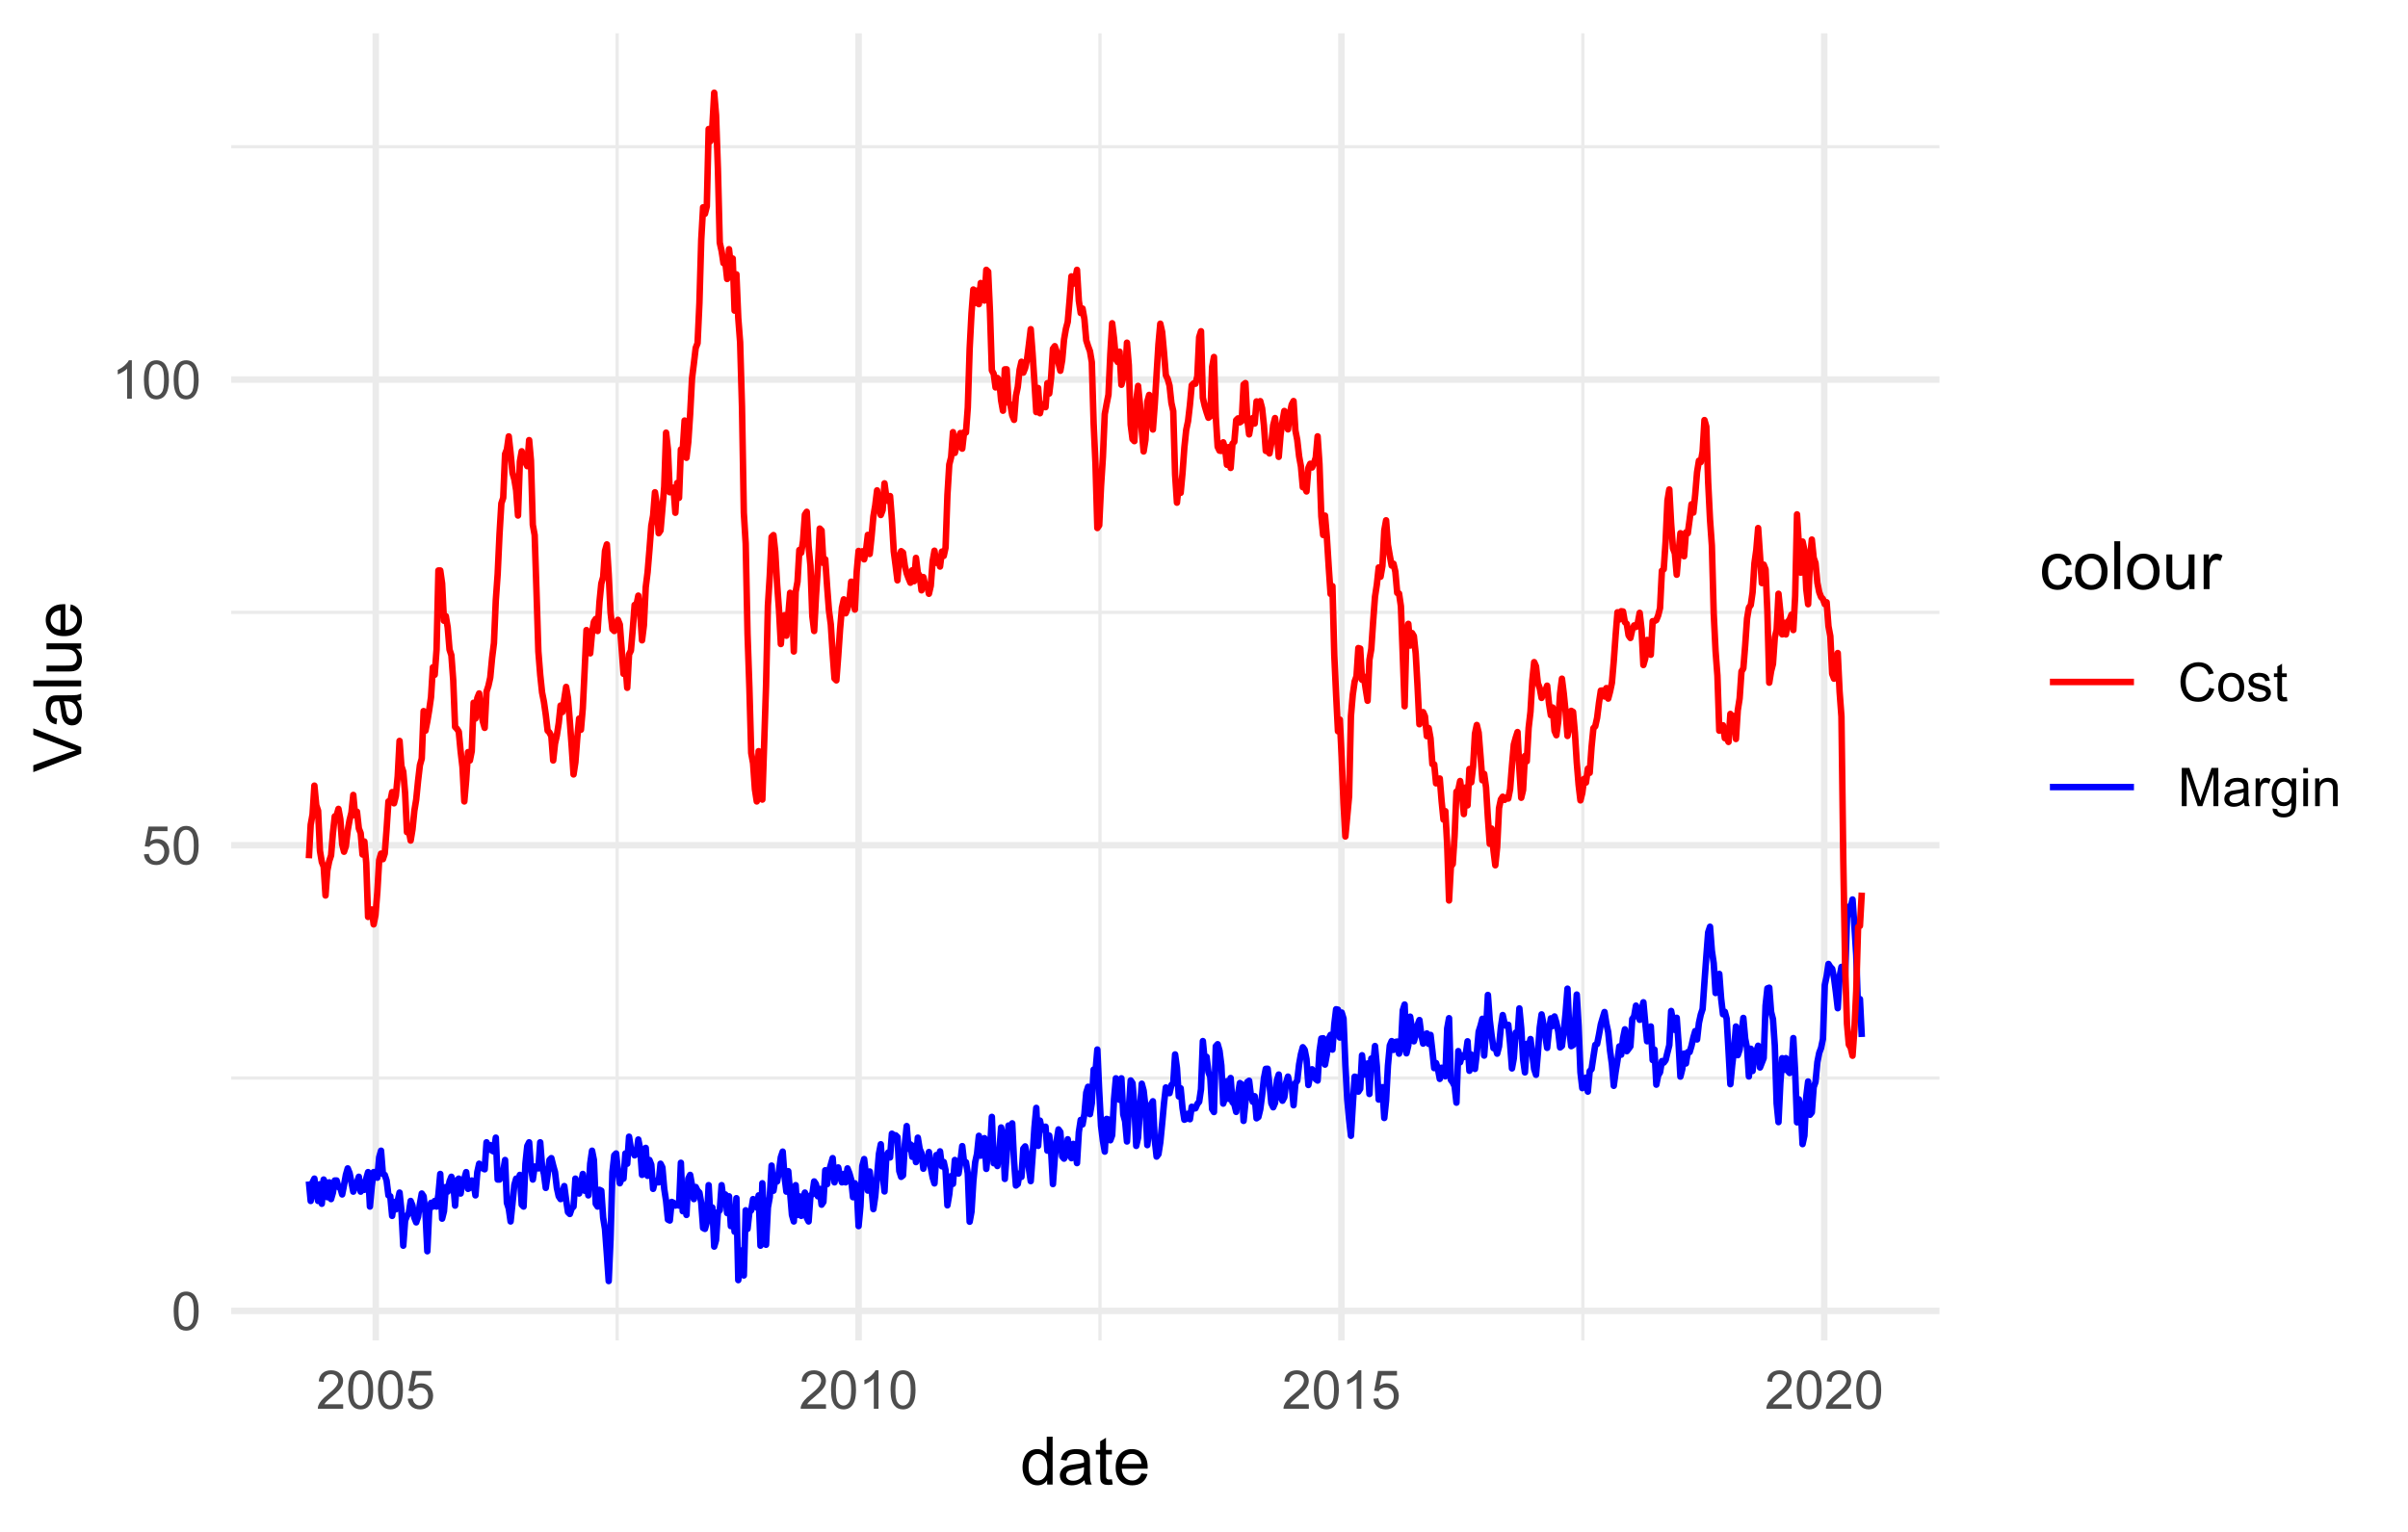 <?xml version="1.0" encoding="UTF-8"?>
<svg xmlns="http://www.w3.org/2000/svg" xmlns:xlink="http://www.w3.org/1999/xlink" width="396pt" height="252pt" viewBox="0 0 396 252" version="1.1">
<defs>
<g>
<symbol overflow="visible" id="glyph0-0">
<path style="stroke:none;" d="M 1.102 0 L 1.102 -5.5 L 5.5 -5.5 L 5.5 0 Z M 1.238 -0.137 L 5.363 -0.137 L 5.363 -5.363 L 1.238 -5.363 Z M 1.238 -0.137 "/>
</symbol>
<symbol overflow="visible" id="glyph0-1">
<path style="stroke:none;" d="M 0.367 -3.105 C 0.363 -3.848 0.438 -4.445 0.594 -4.902 C 0.742 -5.355 0.973 -5.707 1.277 -5.953 C 1.578 -6.199 1.957 -6.32 2.418 -6.324 C 2.754 -6.32 3.051 -6.254 3.309 -6.121 C 3.562 -5.984 3.773 -5.789 3.938 -5.531 C 4.102 -5.273 4.23 -4.961 4.328 -4.594 C 4.422 -4.227 4.469 -3.73 4.473 -3.105 C 4.469 -2.367 4.395 -1.77 4.242 -1.316 C 4.09 -0.859 3.863 -0.508 3.562 -0.262 C 3.258 -0.016 2.875 0.105 2.418 0.109 C 1.809 0.105 1.332 -0.109 0.988 -0.547 C 0.57 -1.066 0.363 -1.922 0.367 -3.105 Z M 1.16 -3.105 C 1.16 -2.07 1.281 -1.379 1.523 -1.039 C 1.766 -0.695 2.062 -0.527 2.418 -0.527 C 2.773 -0.527 3.074 -0.699 3.316 -1.043 C 3.559 -1.387 3.68 -2.074 3.68 -3.105 C 3.68 -4.145 3.559 -4.832 3.316 -5.172 C 3.074 -5.512 2.77 -5.684 2.41 -5.684 C 2.051 -5.684 1.77 -5.531 1.559 -5.234 C 1.293 -4.844 1.16 -4.137 1.16 -3.105 Z M 1.16 -3.105 "/>
</symbol>
<symbol overflow="visible" id="glyph0-2">
<path style="stroke:none;" d="M 0.367 -1.648 L 1.176 -1.719 C 1.234 -1.32 1.375 -1.023 1.594 -0.824 C 1.812 -0.625 2.078 -0.527 2.391 -0.527 C 2.762 -0.527 3.074 -0.668 3.336 -0.949 C 3.59 -1.23 3.719 -1.602 3.723 -2.066 C 3.719 -2.504 3.594 -2.852 3.348 -3.109 C 3.098 -3.363 2.773 -3.492 2.375 -3.492 C 2.125 -3.492 1.902 -3.434 1.703 -3.32 C 1.5 -3.207 1.344 -3.062 1.23 -2.883 L 0.504 -2.977 L 1.113 -6.215 L 4.246 -6.215 L 4.246 -5.473 L 1.73 -5.473 L 1.391 -3.781 C 1.766 -4.039 2.164 -4.172 2.582 -4.176 C 3.129 -4.172 3.594 -3.98 3.973 -3.605 C 4.352 -3.223 4.539 -2.734 4.543 -2.137 C 4.539 -1.562 4.375 -1.07 4.043 -0.656 C 3.637 -0.148 3.086 0.105 2.391 0.109 C 1.816 0.105 1.348 -0.051 0.984 -0.371 C 0.621 -0.691 0.414 -1.117 0.367 -1.648 Z M 0.367 -1.648 "/>
</symbol>
<symbol overflow="visible" id="glyph0-3">
<path style="stroke:none;" d="M 3.277 0 L 2.504 0 L 2.504 -4.93 C 2.316 -4.75 2.074 -4.574 1.773 -4.395 C 1.469 -4.215 1.195 -4.082 0.957 -3.996 L 0.957 -4.742 C 1.387 -4.941 1.766 -5.188 2.09 -5.48 C 2.414 -5.77 2.645 -6.051 2.781 -6.324 L 3.277 -6.324 Z M 3.277 0 "/>
</symbol>
<symbol overflow="visible" id="glyph0-4">
<path style="stroke:none;" d="M 4.43 -0.742 L 4.43 0 L 0.266 0 C 0.258 -0.188 0.289 -0.367 0.355 -0.539 C 0.461 -0.82 0.629 -1.098 0.863 -1.375 C 1.094 -1.648 1.434 -1.965 1.879 -2.328 C 2.562 -2.887 3.023 -3.332 3.266 -3.664 C 3.5 -3.988 3.621 -4.301 3.625 -4.594 C 3.621 -4.898 3.512 -5.156 3.297 -5.367 C 3.074 -5.578 2.789 -5.684 2.441 -5.684 C 2.066 -5.684 1.77 -5.57 1.547 -5.348 C 1.32 -5.125 1.207 -4.816 1.207 -4.422 L 0.414 -4.504 C 0.465 -5.094 0.668 -5.543 1.027 -5.855 C 1.379 -6.164 1.855 -6.32 2.457 -6.324 C 3.059 -6.32 3.539 -6.152 3.891 -5.82 C 4.242 -5.484 4.418 -5.07 4.422 -4.578 C 4.418 -4.32 4.367 -4.074 4.266 -3.832 C 4.164 -3.59 3.992 -3.332 3.754 -3.062 C 3.512 -2.793 3.113 -2.426 2.562 -1.957 C 2.094 -1.566 1.797 -1.301 1.664 -1.16 C 1.531 -1.02 1.422 -0.879 1.34 -0.742 Z M 4.43 -0.742 "/>
</symbol>
<symbol overflow="visible" id="glyph0-5">
<path style="stroke:none;" d="M 5.172 -2.207 L 6.008 -2 C 5.828 -1.312 5.516 -0.789 5.062 -0.43 C 4.609 -0.07 4.055 0.105 3.398 0.109 C 2.719 0.105 2.164 -0.031 1.742 -0.305 C 1.312 -0.582 0.988 -0.98 0.77 -1.508 C 0.543 -2.027 0.434 -2.59 0.438 -3.195 C 0.434 -3.848 0.559 -4.422 0.812 -4.91 C 1.062 -5.398 1.418 -5.77 1.883 -6.023 C 2.344 -6.277 2.855 -6.402 3.41 -6.406 C 4.039 -6.402 4.566 -6.242 5 -5.926 C 5.426 -5.602 5.727 -5.152 5.898 -4.57 L 5.078 -4.379 C 4.93 -4.832 4.719 -5.168 4.441 -5.379 C 4.164 -5.59 3.812 -5.695 3.395 -5.695 C 2.906 -5.695 2.504 -5.578 2.18 -5.344 C 1.852 -5.109 1.621 -4.797 1.492 -4.41 C 1.359 -4.016 1.293 -3.613 1.297 -3.203 C 1.293 -2.664 1.371 -2.195 1.531 -1.797 C 1.684 -1.395 1.926 -1.098 2.258 -0.902 C 2.586 -0.703 2.945 -0.602 3.332 -0.605 C 3.797 -0.602 4.191 -0.738 4.516 -1.008 C 4.836 -1.277 5.055 -1.676 5.172 -2.207 Z M 5.172 -2.207 "/>
</symbol>
<symbol overflow="visible" id="glyph0-6">
<path style="stroke:none;" d="M 0.293 -2.281 C 0.293 -3.125 0.527 -3.754 0.996 -4.16 C 1.387 -4.496 1.863 -4.664 2.434 -4.668 C 3.059 -4.664 3.57 -4.457 3.969 -4.051 C 4.363 -3.637 4.562 -3.07 4.566 -2.348 C 4.562 -1.758 4.477 -1.297 4.301 -0.961 C 4.125 -0.625 3.867 -0.363 3.535 -0.176 C 3.195 0.008 2.828 0.098 2.434 0.102 C 1.789 0.098 1.273 -0.102 0.883 -0.512 C 0.488 -0.918 0.293 -1.508 0.293 -2.281 Z M 1.086 -2.281 C 1.082 -1.695 1.211 -1.258 1.469 -0.969 C 1.723 -0.672 2.043 -0.527 2.434 -0.531 C 2.812 -0.527 3.133 -0.672 3.391 -0.969 C 3.645 -1.258 3.773 -1.707 3.773 -2.309 C 3.773 -2.871 3.645 -3.297 3.387 -3.59 C 3.129 -3.879 2.809 -4.023 2.434 -4.027 C 2.043 -4.023 1.723 -3.879 1.469 -3.594 C 1.211 -3.301 1.082 -2.863 1.086 -2.281 Z M 1.086 -2.281 "/>
</symbol>
<symbol overflow="visible" id="glyph0-7">
<path style="stroke:none;" d="M 0.27 -1.363 L 1.035 -1.484 C 1.078 -1.172 1.199 -0.938 1.395 -0.777 C 1.59 -0.609 1.863 -0.527 2.219 -0.531 C 2.57 -0.527 2.832 -0.602 3.008 -0.75 C 3.176 -0.895 3.262 -1.062 3.266 -1.258 C 3.262 -1.43 3.188 -1.566 3.039 -1.672 C 2.93 -1.734 2.664 -1.824 2.246 -1.934 C 1.676 -2.074 1.285 -2.195 1.066 -2.305 C 0.848 -2.406 0.68 -2.551 0.566 -2.738 C 0.453 -2.918 0.398 -3.125 0.398 -3.352 C 0.398 -3.555 0.445 -3.742 0.539 -3.914 C 0.633 -4.086 0.758 -4.23 0.918 -4.348 C 1.039 -4.434 1.203 -4.508 1.41 -4.574 C 1.617 -4.633 1.84 -4.664 2.078 -4.668 C 2.434 -4.664 2.75 -4.613 3.023 -4.512 C 3.293 -4.406 3.492 -4.266 3.621 -4.09 C 3.75 -3.914 3.84 -3.68 3.891 -3.387 L 3.133 -3.281 C 3.098 -3.516 2.996 -3.699 2.832 -3.832 C 2.664 -3.965 2.434 -4.031 2.137 -4.031 C 1.777 -4.031 1.523 -3.973 1.375 -3.855 C 1.223 -3.738 1.148 -3.598 1.148 -3.441 C 1.148 -3.34 1.18 -3.25 1.242 -3.172 C 1.305 -3.086 1.402 -3.02 1.539 -2.965 C 1.613 -2.934 1.84 -2.867 2.223 -2.766 C 2.766 -2.617 3.148 -2.496 3.367 -2.406 C 3.582 -2.312 3.75 -2.176 3.875 -2 C 3.996 -1.82 4.059 -1.602 4.062 -1.34 C 4.059 -1.078 3.984 -0.836 3.836 -0.609 C 3.684 -0.383 3.465 -0.207 3.184 -0.082 C 2.895 0.039 2.574 0.098 2.223 0.102 C 1.625 0.098 1.172 -0.02 0.863 -0.266 C 0.551 -0.508 0.355 -0.875 0.27 -1.363 Z M 0.27 -1.363 "/>
</symbol>
<symbol overflow="visible" id="glyph0-8">
<path style="stroke:none;" d="M 2.27 -0.691 L 2.379 -0.008 C 2.16 0.039 1.965 0.059 1.797 0.059 C 1.512 0.059 1.293 0.016 1.141 -0.074 C 0.984 -0.16 0.875 -0.277 0.816 -0.422 C 0.75 -0.566 0.719 -0.871 0.723 -1.336 L 0.723 -3.961 L 0.156 -3.961 L 0.156 -4.562 L 0.723 -4.562 L 0.723 -5.695 L 1.492 -6.156 L 1.492 -4.562 L 2.27 -4.562 L 2.27 -3.961 L 1.492 -3.961 L 1.492 -1.293 C 1.488 -1.07 1.5 -0.93 1.531 -0.867 C 1.555 -0.805 1.602 -0.754 1.664 -0.715 C 1.727 -0.676 1.812 -0.656 1.93 -0.66 C 2.012 -0.656 2.125 -0.668 2.27 -0.691 Z M 2.27 -0.691 "/>
</symbol>
<symbol overflow="visible" id="glyph0-9">
<path style="stroke:none;" d="M 0.652 0 L 0.652 -6.301 L 1.906 -6.301 L 3.398 -1.84 C 3.535 -1.422 3.633 -1.109 3.699 -0.906 C 3.77 -1.133 3.883 -1.469 4.035 -1.918 L 5.543 -6.301 L 6.664 -6.301 L 6.664 0 L 5.859 0 L 5.859 -5.273 L 4.031 0 L 3.277 0 L 1.457 -5.363 L 1.457 0 Z M 0.652 0 "/>
</symbol>
<symbol overflow="visible" id="glyph0-10">
<path style="stroke:none;" d="M 3.559 -0.562 C 3.27 -0.32 2.996 -0.148 2.73 -0.047 C 2.465 0.051 2.18 0.098 1.879 0.102 C 1.375 0.098 0.988 -0.02 0.719 -0.266 C 0.449 -0.508 0.316 -0.82 0.316 -1.203 C 0.316 -1.422 0.367 -1.629 0.469 -1.816 C 0.57 -2 0.703 -2.148 0.871 -2.262 C 1.031 -2.371 1.215 -2.453 1.426 -2.516 C 1.574 -2.551 1.805 -2.59 2.113 -2.629 C 2.734 -2.703 3.195 -2.793 3.492 -2.895 C 3.492 -3 3.492 -3.066 3.496 -3.098 C 3.492 -3.41 3.418 -3.633 3.277 -3.766 C 3.074 -3.938 2.781 -4.023 2.398 -4.027 C 2.031 -4.023 1.762 -3.961 1.59 -3.836 C 1.414 -3.707 1.289 -3.48 1.207 -3.16 L 0.453 -3.262 C 0.516 -3.582 0.629 -3.844 0.789 -4.043 C 0.945 -4.242 1.172 -4.395 1.473 -4.504 C 1.77 -4.609 2.117 -4.664 2.508 -4.668 C 2.898 -4.664 3.215 -4.617 3.457 -4.527 C 3.699 -4.434 3.879 -4.32 3.996 -4.184 C 4.109 -4.043 4.188 -3.867 4.238 -3.656 C 4.258 -3.523 4.27 -3.285 4.273 -2.945 L 4.273 -1.914 C 4.27 -1.191 4.289 -0.734 4.324 -0.547 C 4.355 -0.352 4.418 -0.172 4.52 0 L 3.711 0 C 3.629 -0.16 3.578 -0.348 3.559 -0.562 Z M 3.492 -2.289 C 3.211 -2.172 2.789 -2.074 2.23 -2 C 1.91 -1.949 1.684 -1.898 1.555 -1.844 C 1.422 -1.785 1.32 -1.699 1.25 -1.59 C 1.176 -1.477 1.141 -1.355 1.145 -1.227 C 1.141 -1.016 1.219 -0.844 1.379 -0.707 C 1.531 -0.57 1.762 -0.504 2.062 -0.504 C 2.359 -0.504 2.621 -0.566 2.855 -0.699 C 3.086 -0.824 3.258 -1.004 3.367 -1.234 C 3.449 -1.406 3.492 -1.664 3.492 -2.008 Z M 3.492 -2.289 "/>
</symbol>
<symbol overflow="visible" id="glyph0-11">
<path style="stroke:none;" d="M 0.57 0 L 0.57 -4.562 L 1.266 -4.562 L 1.266 -3.871 C 1.445 -4.191 1.609 -4.406 1.758 -4.512 C 1.906 -4.613 2.07 -4.664 2.258 -4.668 C 2.516 -4.664 2.781 -4.582 3.051 -4.418 L 2.785 -3.699 C 2.59 -3.809 2.402 -3.867 2.219 -3.867 C 2.047 -3.867 1.895 -3.816 1.762 -3.715 C 1.625 -3.613 1.527 -3.473 1.473 -3.293 C 1.383 -3.016 1.34 -2.715 1.344 -2.391 L 1.344 0 Z M 0.57 0 "/>
</symbol>
<symbol overflow="visible" id="glyph0-12">
<path style="stroke:none;" d="M 0.438 0.379 L 1.191 0.488 C 1.219 0.719 1.309 0.891 1.453 0.996 C 1.645 1.137 1.906 1.207 2.238 1.211 C 2.598 1.207 2.871 1.137 3.066 0.996 C 3.258 0.852 3.391 0.648 3.465 0.395 C 3.5 0.234 3.52 -0.094 3.52 -0.598 C 3.18 -0.199 2.758 0 2.258 0 C 1.625 0 1.141 -0.227 0.801 -0.68 C 0.453 -1.133 0.281 -1.676 0.285 -2.309 C 0.281 -2.742 0.359 -3.141 0.52 -3.512 C 0.676 -3.879 0.906 -4.164 1.207 -4.367 C 1.504 -4.562 1.855 -4.664 2.262 -4.668 C 2.797 -4.664 3.238 -4.445 3.594 -4.012 L 3.594 -4.562 L 4.305 -4.562 L 4.305 -0.617 C 4.301 0.094 4.227 0.594 4.086 0.891 C 3.938 1.188 3.711 1.422 3.398 1.594 C 3.086 1.766 2.699 1.852 2.242 1.852 C 1.695 1.852 1.254 1.727 0.922 1.484 C 0.586 1.234 0.426 0.867 0.438 0.379 Z M 1.078 -2.363 C 1.078 -1.762 1.195 -1.324 1.434 -1.051 C 1.672 -0.773 1.969 -0.637 2.328 -0.641 C 2.68 -0.637 2.98 -0.773 3.223 -1.051 C 3.461 -1.32 3.578 -1.75 3.582 -2.336 C 3.578 -2.895 3.457 -3.316 3.211 -3.602 C 2.961 -3.883 2.66 -4.023 2.316 -4.027 C 1.969 -4.023 1.676 -3.883 1.438 -3.605 C 1.195 -3.324 1.078 -2.91 1.078 -2.363 Z M 1.078 -2.363 "/>
</symbol>
<symbol overflow="visible" id="glyph0-13">
<path style="stroke:none;" d="M 0.586 -5.41 L 0.586 -6.301 L 1.359 -6.301 L 1.359 -5.41 Z M 0.586 0 L 0.586 -4.562 L 1.359 -4.562 L 1.359 0 Z M 0.586 0 "/>
</symbol>
<symbol overflow="visible" id="glyph0-14">
<path style="stroke:none;" d="M 0.578 0 L 0.578 -4.562 L 1.277 -4.562 L 1.277 -3.914 C 1.609 -4.414 2.09 -4.664 2.727 -4.668 C 3 -4.664 3.254 -4.613 3.484 -4.52 C 3.715 -4.418 3.887 -4.289 4.004 -4.129 C 4.113 -3.969 4.195 -3.777 4.246 -3.559 C 4.273 -3.41 4.289 -3.16 4.289 -2.805 L 4.289 0 L 3.516 0 L 3.516 -2.777 C 3.516 -3.09 3.484 -3.324 3.426 -3.484 C 3.363 -3.637 3.258 -3.762 3.105 -3.855 C 2.949 -3.949 2.77 -3.996 2.566 -3.996 C 2.234 -3.996 1.949 -3.891 1.711 -3.68 C 1.469 -3.469 1.348 -3.07 1.352 -2.492 L 1.352 0 Z M 0.578 0 "/>
</symbol>
<symbol overflow="visible" id="glyph1-0">
<path style="stroke:none;" d="M 1.375 0 L 1.375 -6.875 L 6.875 -6.875 L 6.875 0 Z M 1.547 -0.172 L 6.703 -0.172 L 6.703 -6.703 L 1.547 -6.703 Z M 1.547 -0.172 "/>
</symbol>
<symbol overflow="visible" id="glyph1-1">
<path style="stroke:none;" d="M 4.426 0 L 4.426 -0.719 C 4.059 -0.152 3.527 0.129 2.832 0.129 C 2.371 0.129 1.953 0.004 1.574 -0.246 C 1.191 -0.496 0.895 -0.844 0.688 -1.297 C 0.477 -1.742 0.375 -2.262 0.375 -2.848 C 0.375 -3.414 0.469 -3.93 0.66 -4.395 C 0.848 -4.859 1.133 -5.215 1.516 -5.461 C 1.895 -5.707 2.32 -5.828 2.789 -5.832 C 3.133 -5.828 3.438 -5.758 3.707 -5.613 C 3.973 -5.469 4.191 -5.277 4.359 -5.047 L 4.359 -7.875 L 5.324 -7.875 L 5.324 0 Z M 1.371 -2.848 C 1.371 -2.113 1.523 -1.566 1.832 -1.207 C 2.137 -0.844 2.5 -0.66 2.922 -0.664 C 3.34 -0.66 3.699 -0.836 3.996 -1.184 C 4.293 -1.527 4.441 -2.055 4.441 -2.766 C 4.441 -3.547 4.289 -4.117 3.988 -4.484 C 3.688 -4.844 3.316 -5.027 2.879 -5.031 C 2.445 -5.027 2.086 -4.852 1.801 -4.504 C 1.512 -4.152 1.371 -3.602 1.371 -2.848 Z M 1.371 -2.848 "/>
</symbol>
<symbol overflow="visible" id="glyph1-2">
<path style="stroke:none;" d="M 4.445 -0.703 C 4.086 -0.398 3.742 -0.184 3.414 -0.059 C 3.082 0.066 2.727 0.129 2.348 0.129 C 1.719 0.129 1.238 -0.023 0.902 -0.328 C 0.566 -0.633 0.398 -1.023 0.398 -1.504 C 0.398 -1.781 0.461 -2.035 0.586 -2.27 C 0.711 -2.496 0.875 -2.684 1.086 -2.824 C 1.289 -2.965 1.523 -3.07 1.781 -3.141 C 1.969 -3.191 2.254 -3.238 2.641 -3.289 C 3.418 -3.375 3.992 -3.488 4.367 -3.621 C 4.367 -3.754 4.371 -3.836 4.371 -3.871 C 4.371 -4.266 4.277 -4.543 4.098 -4.703 C 3.848 -4.918 3.48 -5.027 2.996 -5.031 C 2.539 -5.027 2.203 -4.949 1.988 -4.793 C 1.77 -4.633 1.609 -4.352 1.508 -3.949 L 0.562 -4.078 C 0.648 -4.48 0.789 -4.805 0.988 -5.055 C 1.184 -5.301 1.469 -5.492 1.844 -5.629 C 2.215 -5.762 2.645 -5.828 3.137 -5.832 C 3.621 -5.828 4.02 -5.773 4.324 -5.66 C 4.629 -5.543 4.852 -5.398 4.996 -5.227 C 5.137 -5.055 5.238 -4.836 5.297 -4.57 C 5.328 -4.406 5.344 -4.109 5.344 -3.68 L 5.344 -2.391 C 5.344 -1.492 5.363 -0.922 5.406 -0.684 C 5.445 -0.445 5.527 -0.219 5.648 0 L 4.641 0 C 4.539 -0.199 4.473 -0.434 4.445 -0.703 Z M 4.367 -2.863 C 4.012 -2.719 3.488 -2.598 2.789 -2.496 C 2.391 -2.438 2.105 -2.371 1.941 -2.301 C 1.773 -2.227 1.648 -2.121 1.562 -1.988 C 1.473 -1.848 1.43 -1.695 1.43 -1.531 C 1.43 -1.27 1.527 -1.055 1.723 -0.887 C 1.918 -0.711 2.203 -0.625 2.578 -0.629 C 2.949 -0.625 3.277 -0.707 3.57 -0.871 C 3.859 -1.031 4.074 -1.254 4.211 -1.543 C 4.312 -1.754 4.363 -2.078 4.367 -2.508 Z M 4.367 -2.863 "/>
</symbol>
<symbol overflow="visible" id="glyph1-3">
<path style="stroke:none;" d="M 2.836 -0.863 L 2.977 -0.012 C 2.703 0.043 2.457 0.07 2.246 0.074 C 1.891 0.07 1.621 0.02 1.43 -0.09 C 1.234 -0.199 1.098 -0.348 1.02 -0.527 C 0.941 -0.707 0.902 -1.086 0.902 -1.672 L 0.902 -4.953 L 0.195 -4.953 L 0.195 -5.703 L 0.902 -5.703 L 0.902 -7.117 L 1.863 -7.695 L 1.863 -5.703 L 2.836 -5.703 L 2.836 -4.953 L 1.863 -4.953 L 1.863 -1.617 C 1.863 -1.34 1.879 -1.16 1.914 -1.086 C 1.945 -1.004 2 -0.941 2.078 -0.898 C 2.152 -0.848 2.262 -0.824 2.41 -0.828 C 2.516 -0.824 2.66 -0.836 2.836 -0.863 Z M 2.836 -0.863 "/>
</symbol>
<symbol overflow="visible" id="glyph1-4">
<path style="stroke:none;" d="M 4.629 -1.836 L 5.629 -1.715 C 5.469 -1.125 5.176 -0.672 4.75 -0.352 C 4.324 -0.031 3.781 0.129 3.121 0.129 C 2.281 0.129 1.617 -0.125 1.133 -0.641 C 0.641 -1.152 0.398 -1.875 0.402 -2.805 C 0.398 -3.762 0.645 -4.504 1.145 -5.035 C 1.637 -5.562 2.277 -5.828 3.066 -5.832 C 3.824 -5.828 4.449 -5.57 4.934 -5.051 C 5.418 -4.531 5.66 -3.801 5.66 -2.863 C 5.66 -2.805 5.656 -2.719 5.656 -2.605 L 1.402 -2.605 C 1.434 -1.977 1.613 -1.496 1.934 -1.164 C 2.25 -0.828 2.645 -0.66 3.125 -0.664 C 3.477 -0.66 3.781 -0.754 4.031 -0.945 C 4.281 -1.129 4.48 -1.426 4.629 -1.836 Z M 1.457 -3.398 L 4.641 -3.398 C 4.598 -3.879 4.473 -4.238 4.273 -4.48 C 3.961 -4.852 3.562 -5.039 3.078 -5.039 C 2.629 -5.039 2.258 -4.891 1.957 -4.594 C 1.652 -4.297 1.484 -3.898 1.457 -3.398 Z M 1.457 -3.398 "/>
</symbol>
<symbol overflow="visible" id="glyph1-5">
<path style="stroke:none;" d="M 4.445 -2.09 L 5.398 -1.965 C 5.289 -1.309 5.023 -0.797 4.598 -0.426 C 4.168 -0.055 3.645 0.129 3.023 0.129 C 2.242 0.129 1.613 -0.125 1.141 -0.637 C 0.664 -1.145 0.426 -1.875 0.43 -2.832 C 0.426 -3.441 0.527 -3.98 0.734 -4.445 C 0.938 -4.906 1.25 -5.254 1.668 -5.484 C 2.082 -5.715 2.535 -5.828 3.031 -5.832 C 3.645 -5.828 4.152 -5.672 4.547 -5.363 C 4.941 -5.047 5.191 -4.602 5.305 -4.027 L 4.367 -3.883 C 4.273 -4.262 4.117 -4.551 3.891 -4.746 C 3.664 -4.941 3.387 -5.039 3.066 -5.039 C 2.574 -5.039 2.18 -4.863 1.879 -4.516 C 1.57 -4.164 1.418 -3.613 1.422 -2.859 C 1.418 -2.09 1.566 -1.531 1.863 -1.184 C 2.156 -0.836 2.539 -0.66 3.012 -0.664 C 3.391 -0.66 3.707 -0.777 3.961 -1.012 C 4.215 -1.242 4.375 -1.602 4.445 -2.09 Z M 4.445 -2.09 "/>
</symbol>
<symbol overflow="visible" id="glyph1-6">
<path style="stroke:none;" d="M 0.367 -2.852 C 0.363 -3.906 0.656 -4.688 1.246 -5.199 C 1.734 -5.617 2.332 -5.828 3.039 -5.832 C 3.82 -5.828 4.461 -5.574 4.961 -5.062 C 5.457 -4.547 5.707 -3.836 5.711 -2.934 C 5.707 -2.195 5.598 -1.617 5.379 -1.199 C 5.156 -0.777 4.832 -0.449 4.414 -0.219 C 3.992 0.016 3.535 0.129 3.039 0.129 C 2.238 0.129 1.594 -0.125 1.105 -0.637 C 0.609 -1.148 0.363 -1.887 0.367 -2.852 Z M 1.359 -2.852 C 1.359 -2.121 1.516 -1.574 1.836 -1.211 C 2.152 -0.844 2.555 -0.66 3.039 -0.664 C 3.516 -0.66 3.914 -0.844 4.234 -1.211 C 4.551 -1.574 4.711 -2.133 4.715 -2.883 C 4.711 -3.586 4.551 -4.117 4.234 -4.484 C 3.91 -4.844 3.512 -5.027 3.039 -5.031 C 2.555 -5.027 2.152 -4.848 1.836 -4.488 C 1.516 -4.129 1.359 -3.582 1.359 -2.852 Z M 1.359 -2.852 "/>
</symbol>
<symbol overflow="visible" id="glyph1-7">
<path style="stroke:none;" d="M 0.703 0 L 0.703 -7.875 L 1.672 -7.875 L 1.672 0 Z M 0.703 0 "/>
</symbol>
<symbol overflow="visible" id="glyph1-8">
<path style="stroke:none;" d="M 4.465 0 L 4.465 -0.836 C 4.02 -0.191 3.414 0.129 2.652 0.129 C 2.312 0.129 2 0.066 1.711 -0.062 C 1.418 -0.191 1.199 -0.355 1.059 -0.551 C 0.914 -0.746 0.816 -0.984 0.762 -1.266 C 0.723 -1.453 0.703 -1.754 0.703 -2.172 L 0.703 -5.703 L 1.672 -5.703 L 1.672 -2.539 C 1.668 -2.031 1.688 -1.691 1.73 -1.52 C 1.785 -1.262 1.914 -1.062 2.113 -0.922 C 2.309 -0.773 2.555 -0.703 2.848 -0.703 C 3.137 -0.703 3.406 -0.777 3.66 -0.926 C 3.914 -1.074 4.094 -1.273 4.199 -1.531 C 4.305 -1.785 4.359 -2.16 4.359 -2.648 L 4.359 -5.703 L 5.328 -5.703 L 5.328 0 Z M 4.465 0 "/>
</symbol>
<symbol overflow="visible" id="glyph1-9">
<path style="stroke:none;" d="M 0.715 0 L 0.715 -5.703 L 1.586 -5.703 L 1.586 -4.84 C 1.805 -5.242 2.008 -5.508 2.199 -5.637 C 2.383 -5.766 2.59 -5.828 2.82 -5.832 C 3.141 -5.828 3.473 -5.727 3.812 -5.523 L 3.48 -4.625 C 3.242 -4.762 3.004 -4.832 2.773 -4.836 C 2.555 -4.832 2.363 -4.77 2.199 -4.645 C 2.027 -4.516 1.91 -4.34 1.844 -4.113 C 1.73 -3.77 1.676 -3.391 1.68 -2.984 L 1.68 0 Z M 0.715 0 "/>
</symbol>
<symbol overflow="visible" id="glyph2-0">
<path style="stroke:none;" d="M 0 -1.375 L -6.875 -1.375 L -6.875 -6.875 L 0 -6.875 Z M -0.172 -1.547 L -0.172 -6.703 L -6.703 -6.703 L -6.703 -1.547 Z M -0.172 -1.547 "/>
</symbol>
<symbol overflow="visible" id="glyph2-1">
<path style="stroke:none;" d="M 0 -3.098 L -7.875 -0.047 L -7.875 -1.176 L -2.152 -3.223 C -1.691 -3.387 -1.262 -3.523 -0.863 -3.637 C -1.289 -3.758 -1.719 -3.898 -2.152 -4.062 L -7.875 -6.188 L -7.875 -7.25 L 0 -4.168 Z M 0 -3.098 "/>
</symbol>
<symbol overflow="visible" id="glyph2-2">
<path style="stroke:none;" d="M -0.703 -4.445 C -0.398 -4.086 -0.184 -3.742 -0.059 -3.414 C 0.066 -3.082 0.129 -2.727 0.129 -2.348 C 0.129 -1.719 -0.023 -1.238 -0.328 -0.902 C -0.633 -0.566 -1.023 -0.398 -1.504 -0.398 C -1.781 -0.398 -2.035 -0.461 -2.27 -0.586 C -2.496 -0.711 -2.684 -0.875 -2.824 -1.086 C -2.965 -1.289 -3.07 -1.523 -3.141 -1.785 C -3.191 -1.969 -3.238 -2.254 -3.289 -2.641 C -3.375 -3.418 -3.488 -3.992 -3.621 -4.367 C -3.754 -4.367 -3.836 -4.371 -3.871 -4.371 C -4.266 -4.371 -4.543 -4.277 -4.703 -4.098 C -4.918 -3.848 -5.027 -3.48 -5.031 -2.996 C -5.027 -2.539 -4.949 -2.203 -4.793 -1.988 C -4.633 -1.77 -4.352 -1.609 -3.949 -1.508 L -4.078 -0.562 C -4.48 -0.648 -4.805 -0.789 -5.055 -0.988 C -5.301 -1.184 -5.492 -1.469 -5.629 -1.844 C -5.762 -2.215 -5.828 -2.645 -5.832 -3.137 C -5.828 -3.621 -5.773 -4.02 -5.66 -4.324 C -5.543 -4.629 -5.398 -4.852 -5.227 -4.996 C -5.055 -5.137 -4.836 -5.238 -4.57 -5.297 C -4.406 -5.328 -4.109 -5.344 -3.68 -5.344 L -2.391 -5.344 C -1.492 -5.344 -0.922 -5.363 -0.684 -5.406 C -0.445 -5.445 -0.219 -5.527 0 -5.648 L 0 -4.641 C -0.199 -4.539 -0.434 -4.473 -0.703 -4.445 Z M -2.863 -4.367 C -2.719 -4.012 -2.598 -3.488 -2.496 -2.789 C -2.438 -2.391 -2.371 -2.109 -2.301 -1.945 C -2.227 -1.781 -2.121 -1.652 -1.988 -1.562 C -1.848 -1.473 -1.695 -1.43 -1.531 -1.43 C -1.27 -1.43 -1.055 -1.527 -0.887 -1.723 C -0.711 -1.918 -0.625 -2.203 -0.629 -2.578 C -0.625 -2.949 -0.707 -3.277 -0.871 -3.57 C -1.031 -3.859 -1.254 -4.074 -1.543 -4.211 C -1.754 -4.312 -2.078 -4.363 -2.508 -4.367 Z M -2.863 -4.367 "/>
</symbol>
<symbol overflow="visible" id="glyph2-3">
<path style="stroke:none;" d="M 0 -0.703 L -7.875 -0.703 L -7.875 -1.672 L 0 -1.672 Z M 0 -0.703 "/>
</symbol>
<symbol overflow="visible" id="glyph2-4">
<path style="stroke:none;" d="M 0 -4.465 L -0.836 -4.465 C -0.191 -4.02 0.129 -3.414 0.129 -2.652 C 0.129 -2.312 0.066 -2 -0.062 -1.711 C -0.191 -1.418 -0.355 -1.199 -0.551 -1.059 C -0.746 -0.914 -0.984 -0.816 -1.266 -0.762 C -1.453 -0.723 -1.754 -0.703 -2.172 -0.703 L -5.703 -0.703 L -5.703 -1.672 L -2.539 -1.672 C -2.031 -1.668 -1.691 -1.688 -1.52 -1.73 C -1.262 -1.785 -1.062 -1.914 -0.918 -2.113 C -0.773 -2.309 -0.703 -2.555 -0.703 -2.848 C -0.703 -3.137 -0.777 -3.406 -0.926 -3.66 C -1.074 -3.914 -1.273 -4.094 -1.531 -4.199 C -1.785 -4.305 -2.16 -4.359 -2.648 -4.359 L -5.703 -4.359 L -5.703 -5.328 L 0 -5.328 Z M 0 -4.465 "/>
</symbol>
<symbol overflow="visible" id="glyph2-5">
<path style="stroke:none;" d="M -1.836 -4.629 L -1.715 -5.629 C -1.125 -5.469 -0.672 -5.176 -0.352 -4.75 C -0.031 -4.324 0.129 -3.781 0.129 -3.121 C 0.129 -2.281 -0.125 -1.617 -0.641 -1.133 C -1.152 -0.641 -1.875 -0.398 -2.805 -0.402 C -3.762 -0.398 -4.504 -0.645 -5.035 -1.145 C -5.562 -1.637 -5.828 -2.277 -5.832 -3.066 C -5.828 -3.824 -5.57 -4.449 -5.051 -4.934 C -4.531 -5.418 -3.801 -5.66 -2.863 -5.66 C -2.805 -5.66 -2.719 -5.656 -2.605 -5.656 L -2.605 -1.402 C -1.977 -1.434 -1.496 -1.613 -1.164 -1.934 C -0.828 -2.25 -0.66 -2.645 -0.664 -3.125 C -0.66 -3.477 -0.754 -3.781 -0.941 -4.031 C -1.125 -4.281 -1.422 -4.48 -1.836 -4.629 Z M -3.398 -1.457 L -3.398 -4.641 C -3.879 -4.598 -4.238 -4.473 -4.48 -4.273 C -4.852 -3.961 -5.039 -3.562 -5.039 -3.078 C -5.039 -2.629 -4.891 -2.258 -4.594 -1.957 C -4.297 -1.652 -3.898 -1.484 -3.398 -1.457 Z M -3.398 -1.457 "/>
</symbol>
</g>
<clipPath id="clip1">
  <path d="M 38.023 177 L 318.945 177 L 318.945 178 L 38.023 178 Z M 38.023 177 "/>
</clipPath>
<clipPath id="clip2">
  <path d="M 38.023 100 L 318.945 100 L 318.945 102 L 38.023 102 Z M 38.023 100 "/>
</clipPath>
<clipPath id="clip3">
  <path d="M 38.023 23 L 318.945 23 L 318.945 25 L 38.023 25 Z M 38.023 23 "/>
</clipPath>
<clipPath id="clip4">
  <path d="M 101 5.48 L 102 5.48 L 102 220.512 L 101 220.512 Z M 101 5.48 "/>
</clipPath>
<clipPath id="clip5">
  <path d="M 180 5.48 L 182 5.48 L 182 220.512 L 180 220.512 Z M 180 5.48 "/>
</clipPath>
<clipPath id="clip6">
  <path d="M 260 5.48 L 261 5.48 L 261 220.512 L 260 220.512 Z M 260 5.48 "/>
</clipPath>
<clipPath id="clip7">
  <path d="M 38.023 215 L 318.945 215 L 318.945 217 L 38.023 217 Z M 38.023 215 "/>
</clipPath>
<clipPath id="clip8">
  <path d="M 38.023 138 L 318.945 138 L 318.945 140 L 38.023 140 Z M 38.023 138 "/>
</clipPath>
<clipPath id="clip9">
  <path d="M 38.023 61 L 318.945 61 L 318.945 63 L 38.023 63 Z M 38.023 61 "/>
</clipPath>
<clipPath id="clip10">
  <path d="M 61 5.48 L 63 5.48 L 63 220.512 L 61 220.512 Z M 61 5.48 "/>
</clipPath>
<clipPath id="clip11">
  <path d="M 140 5.48 L 142 5.48 L 142 220.512 L 140 220.512 Z M 140 5.48 "/>
</clipPath>
<clipPath id="clip12">
  <path d="M 220 5.48 L 222 5.48 L 222 220.512 L 220 220.512 Z M 220 5.48 "/>
</clipPath>
<clipPath id="clip13">
  <path d="M 299 5.48 L 301 5.48 L 301 220.512 L 299 220.512 Z M 299 5.48 "/>
</clipPath>
</defs>
<g id="surface79">
<rect x="0" y="0" width="396" height="252" style="fill:rgb(100%,100%,100%);fill-opacity:1;stroke:none;"/>
<g clip-path="url(#clip1)" clip-rule="nonzero">
<path style="fill:none;stroke-width:0.533;stroke-linecap:butt;stroke-linejoin:round;stroke:rgb(92.157%,92.157%,92.157%);stroke-opacity:1;stroke-miterlimit:10;" d="M 38.023 177.336 L 318.945 177.336 "/>
</g>
<g clip-path="url(#clip2)" clip-rule="nonzero">
<path style="fill:none;stroke-width:0.533;stroke-linecap:butt;stroke-linejoin:round;stroke:rgb(92.157%,92.157%,92.157%);stroke-opacity:1;stroke-miterlimit:10;" d="M 38.023 100.738 L 318.945 100.738 "/>
</g>
<g clip-path="url(#clip3)" clip-rule="nonzero">
<path style="fill:none;stroke-width:0.533;stroke-linecap:butt;stroke-linejoin:round;stroke:rgb(92.157%,92.157%,92.157%);stroke-opacity:1;stroke-miterlimit:10;" d="M 38.023 24.141 L 318.945 24.141 "/>
</g>
<g clip-path="url(#clip4)" clip-rule="nonzero">
<path style="fill:none;stroke-width:0.533;stroke-linecap:butt;stroke-linejoin:round;stroke:rgb(92.157%,92.157%,92.157%);stroke-opacity:1;stroke-miterlimit:10;" d="M 101.496 220.508 L 101.496 5.48 "/>
</g>
<g clip-path="url(#clip5)" clip-rule="nonzero">
<path style="fill:none;stroke-width:0.533;stroke-linecap:butt;stroke-linejoin:round;stroke:rgb(92.157%,92.157%,92.157%);stroke-opacity:1;stroke-miterlimit:10;" d="M 180.898 220.508 L 180.898 5.48 "/>
</g>
<g clip-path="url(#clip6)" clip-rule="nonzero">
<path style="fill:none;stroke-width:0.533;stroke-linecap:butt;stroke-linejoin:round;stroke:rgb(92.157%,92.157%,92.157%);stroke-opacity:1;stroke-miterlimit:10;" d="M 260.301 220.508 L 260.301 5.48 "/>
</g>
<g clip-path="url(#clip7)" clip-rule="nonzero">
<path style="fill:none;stroke-width:1.067;stroke-linecap:butt;stroke-linejoin:round;stroke:rgb(92.157%,92.157%,92.157%);stroke-opacity:1;stroke-miterlimit:10;" d="M 38.023 215.637 L 318.945 215.637 "/>
</g>
<g clip-path="url(#clip8)" clip-rule="nonzero">
<path style="fill:none;stroke-width:1.067;stroke-linecap:butt;stroke-linejoin:round;stroke:rgb(92.157%,92.157%,92.157%);stroke-opacity:1;stroke-miterlimit:10;" d="M 38.023 139.039 L 318.945 139.039 "/>
</g>
<g clip-path="url(#clip9)" clip-rule="nonzero">
<path style="fill:none;stroke-width:1.067;stroke-linecap:butt;stroke-linejoin:round;stroke:rgb(92.157%,92.157%,92.157%);stroke-opacity:1;stroke-miterlimit:10;" d="M 38.023 62.438 L 318.945 62.438 "/>
</g>
<g clip-path="url(#clip10)" clip-rule="nonzero">
<path style="fill:none;stroke-width:1.067;stroke-linecap:butt;stroke-linejoin:round;stroke:rgb(92.157%,92.157%,92.157%);stroke-opacity:1;stroke-miterlimit:10;" d="M 61.793 220.508 L 61.793 5.48 "/>
</g>
<g clip-path="url(#clip11)" clip-rule="nonzero">
<path style="fill:none;stroke-width:1.067;stroke-linecap:butt;stroke-linejoin:round;stroke:rgb(92.157%,92.157%,92.157%);stroke-opacity:1;stroke-miterlimit:10;" d="M 141.195 220.508 L 141.195 5.48 "/>
</g>
<g clip-path="url(#clip12)" clip-rule="nonzero">
<path style="fill:none;stroke-width:1.067;stroke-linecap:butt;stroke-linejoin:round;stroke:rgb(92.157%,92.157%,92.157%);stroke-opacity:1;stroke-miterlimit:10;" d="M 220.598 220.508 L 220.598 5.48 "/>
</g>
<g clip-path="url(#clip13)" clip-rule="nonzero">
<path style="fill:none;stroke-width:1.067;stroke-linecap:butt;stroke-linejoin:round;stroke:rgb(92.157%,92.157%,92.157%);stroke-opacity:1;stroke-miterlimit:10;" d="M 300 220.508 L 300 5.48 "/>
</g>
<path style="fill:none;stroke-width:1.067;stroke-linecap:butt;stroke-linejoin:round;stroke:rgb(0%,0%,100%);stroke-opacity:1;stroke-miterlimit:10;" d="M 50.793 194.344 L 51.094 197.559 L 51.398 194.496 L 51.703 193.883 L 52.008 196.336 L 52.312 197.559 L 52.617 194.801 L 52.922 198.02 L 53.227 194.035 L 53.531 194.648 L 53.836 196.945 L 54.141 194.496 L 54.445 197.254 L 54.75 196.18 L 55.055 194.191 L 55.355 194.191 L 55.66 195.262 L 55.965 195.414 L 56.27 196.488 L 56.574 194.957 L 56.879 193.27 L 57.184 192.199 L 57.488 192.965 L 58.098 196.027 L 58.707 194.496 L 59.012 193.578 L 59.312 196.027 L 59.617 194.496 L 59.922 195.723 L 60.227 193.883 L 60.531 192.812 L 60.836 198.48 L 61.141 195.109 L 61.445 192.812 L 61.75 192.812 L 62.055 193.73 L 62.359 190.359 L 62.664 189.289 L 62.969 193.117 L 63.27 193.27 L 63.574 194.191 L 63.879 196.641 L 64.184 196.793 L 64.488 200.012 L 64.793 197.715 L 65.098 198.938 L 65.707 196.18 L 66.012 199.094 L 66.316 204.914 L 66.621 200.777 L 66.926 200.012 L 67.227 199.551 L 67.531 197.559 L 67.836 198.324 L 68.141 200.316 L 68.445 201.082 L 68.75 200.164 L 69.055 198.02 L 69.359 196.336 L 69.664 196.793 L 69.969 199.551 L 70.273 205.832 L 70.578 199.246 L 70.883 197.867 L 71.184 198.48 L 71.488 197.559 L 71.793 198.48 L 72.098 196.488 L 72.402 193.117 L 72.707 200.473 L 73.012 199.246 L 73.316 195.262 L 73.621 196.027 L 73.926 194.344 L 74.23 193.578 L 74.535 194.648 L 74.84 198.324 L 75.145 194.191 L 75.445 193.883 L 75.75 196.336 L 76.055 194.344 L 76.359 193.883 L 76.664 192.812 L 76.969 195.57 L 77.273 195.414 L 77.578 194.191 L 77.883 194.496 L 78.188 196.641 L 78.492 192.812 L 78.797 191.434 L 79.102 191.738 L 79.402 192.199 L 79.707 192.352 L 80.012 187.91 L 80.316 189.133 L 80.621 188.367 L 80.926 189.289 L 81.23 189.441 L 81.535 187.141 L 81.84 194.035 L 82.145 194.035 L 82.449 193.422 L 82.754 192.656 L 83.059 190.82 L 83.359 197.867 L 83.664 198.785 L 83.969 200.93 L 84.273 198.02 L 84.578 194.957 L 84.883 193.883 L 85.188 194.344 L 85.492 193.27 L 85.797 198.172 L 86.102 198.48 L 86.406 191.434 L 86.711 188.52 L 87.016 187.91 L 87.316 192.043 L 87.621 194.035 L 87.926 191.891 L 88.23 192.043 L 88.535 192.199 L 88.84 187.91 L 89.145 191.891 L 89.449 193.117 L 89.754 195.414 L 90.059 193.27 L 90.363 190.82 L 90.668 190.512 L 90.973 191.738 L 91.273 192.812 L 91.578 195.414 L 91.883 196.793 L 92.188 197.254 L 92.492 196.18 L 92.797 195.109 L 93.102 197.406 L 93.406 199.398 L 93.711 199.703 L 94.016 198.785 L 94.32 198.48 L 94.625 193.883 L 94.93 195.875 L 95.234 196.336 L 95.535 194.801 L 95.84 193.117 L 96.145 195.875 L 96.449 194.496 L 96.754 196.641 L 97.059 191.434 L 97.363 189.289 L 97.668 190.82 L 97.973 198.02 L 98.277 198.48 L 98.582 195.723 L 98.887 195.875 L 99.191 200.316 L 99.492 202.156 L 99.797 206.293 L 100.102 210.734 L 100.406 203.84 L 100.711 192.812 L 101.016 190.055 L 101.32 189.746 L 101.625 192.656 L 101.93 194.648 L 102.234 193.883 L 102.539 193.883 L 102.844 189.746 L 103.148 191.434 L 103.449 186.988 L 103.754 188.98 L 104.059 189.441 L 104.363 190.055 L 104.668 189.746 L 104.973 187.449 L 105.277 188.98 L 105.582 193.27 L 105.887 192.352 L 106.191 188.828 L 106.496 193.422 L 106.801 190.82 L 107.105 191.586 L 107.406 195.57 L 107.711 194.344 L 108.016 194.191 L 108.32 194.496 L 108.625 191.434 L 108.93 192.043 L 109.234 195.57 L 109.539 197.559 L 109.844 200.625 L 110.148 200.777 L 110.453 197.715 L 110.758 197.867 L 111.062 198.324 L 111.363 198.02 L 111.668 198.324 L 111.973 191.277 L 112.277 199.246 L 112.582 196.945 L 112.887 199.859 L 113.191 193.883 L 113.496 193.27 L 113.801 194.957 L 114.105 197.254 L 114.41 195.262 L 114.715 195.875 L 115.02 196.18 L 115.32 197.867 L 115.625 202.004 L 115.93 202.156 L 116.234 201.082 L 116.539 194.957 L 116.844 200.625 L 117.148 198.633 L 117.453 205.066 L 117.758 203.996 L 118.062 199.398 L 118.367 199.094 L 118.672 194.957 L 118.977 197.406 L 119.281 196.488 L 119.582 199.551 L 119.887 196.793 L 120.191 201.695 L 120.496 198.938 L 120.801 202.617 L 121.105 197.102 L 121.41 210.582 L 121.715 207.977 L 122.02 205.68 L 122.324 209.816 L 122.629 199.094 L 122.934 202.156 L 123.238 199.398 L 123.539 199.094 L 123.844 197.254 L 124.148 198.172 L 124.453 198.633 L 124.758 196.641 L 125.062 204.914 L 125.367 194.648 L 125.672 200.625 L 125.977 204.762 L 126.281 198.633 L 126.586 196.945 L 126.891 191.738 L 127.195 195.875 L 127.496 194.035 L 127.801 194.344 L 128.105 192.656 L 128.41 190.359 L 128.715 189.441 L 129.02 193.578 L 129.324 196.027 L 129.629 192.656 L 129.934 196.18 L 130.238 199.859 L 130.543 200.93 L 130.848 194.957 L 131.152 199.859 L 131.453 196.793 L 131.758 200.012 L 132.062 197.102 L 132.367 196.18 L 132.672 200.316 L 132.977 200.93 L 133.281 196.641 L 133.586 196.488 L 133.891 194.344 L 134.195 194.801 L 134.5 196.793 L 134.805 195.57 L 135.109 198.172 L 135.41 197.715 L 135.715 192.504 L 136.02 194.801 L 136.324 192.656 L 136.629 191.586 L 136.934 190.512 L 137.238 194.496 L 137.543 192.352 L 137.848 192.043 L 138.152 193.578 L 138.457 194.496 L 138.762 193.117 L 139.066 194.496 L 139.371 192.199 L 139.672 192.965 L 139.977 194.035 L 140.281 196.945 L 140.586 194.648 L 140.891 195.414 L 141.195 201.695 L 141.5 198.473 L 141.805 191.797 L 142.109 190.664 L 142.414 193.301 L 142.719 195.855 L 143.023 192.707 L 143.328 195.562 L 143.629 198.902 L 143.934 196.805 L 144.238 193.449 L 144.543 189.789 L 144.848 188.23 L 145.152 193.172 L 145.457 195.996 L 145.762 190.215 L 146.066 189.59 L 146.371 190.402 L 146.676 186.492 L 146.98 186.742 L 147.285 186.754 L 147.586 187.043 L 147.891 192.645 L 148.195 193.59 L 148.5 193.348 L 148.805 188.238 L 149.109 185.238 L 149.414 188.98 L 149.719 188.246 L 150.023 190.301 L 150.328 188.5 L 150.633 191.164 L 150.938 187.145 L 151.242 189.004 L 151.543 189.684 L 151.848 192.254 L 152.152 190.887 L 152.457 190.984 L 152.762 189.508 L 153.066 192.062 L 153.371 193.688 L 153.676 194.672 L 153.98 190.008 L 154.285 190.809 L 154.59 189.398 L 154.895 191.859 L 155.199 191.148 L 155.5 192.52 L 155.805 198.277 L 156.109 196.465 L 156.414 193.477 L 156.719 194.746 L 157.023 190.816 L 157.328 191.641 L 157.633 193.051 L 157.938 191.105 L 158.242 188.535 L 158.547 191.242 L 158.852 191.191 L 159.156 193.023 L 159.461 200.973 L 159.762 199.332 L 160.066 194.355 L 160.371 191.184 L 160.676 189.801 L 160.98 186.84 L 161.285 190.113 L 161.59 188.656 L 161.895 187.227 L 162.199 192.285 L 162.504 189.129 L 162.809 189.238 L 163.113 183.727 L 163.418 191.352 L 163.719 190.258 L 164.023 191.812 L 164.328 189.484 L 164.633 185.469 L 164.938 186.77 L 165.242 193.934 L 165.547 189.914 L 165.852 185.145 L 166.156 186.578 L 166.461 184.789 L 166.766 191.078 L 167.07 195.02 L 167.375 194.77 L 167.676 193.027 L 167.98 193.598 L 168.285 188.953 L 168.59 188.582 L 168.895 189.941 L 169.199 192.234 L 169.504 194.297 L 169.809 190.172 L 170.113 185.508 L 170.418 182.246 L 170.723 188.492 L 171.027 184.34 L 171.332 185.824 L 171.633 185.516 L 171.938 185.336 L 172.242 189.285 L 172.547 186.801 L 172.852 189.285 L 173.156 194.785 L 173.461 190.453 L 173.766 187.684 L 174.07 185.789 L 174.375 186.223 L 174.68 190.242 L 174.984 190.598 L 175.289 190.066 L 175.59 187.406 L 175.895 189.48 L 176.199 190.52 L 176.504 188.172 L 176.809 188.961 L 177.113 191.332 L 177.418 186.234 L 177.723 184.227 L 178.027 184.965 L 178.332 183.242 L 178.637 179.727 L 178.941 178.773 L 179.246 183.281 L 179.551 181.469 L 179.852 175.945 L 180.156 176.289 L 180.461 172.645 L 180.766 179.457 L 181.07 185.215 L 181.375 187.676 L 181.68 189.441 L 181.984 184.062 L 182.289 184.16 L 182.594 187.578 L 182.898 186.746 L 183.203 180.816 L 183.508 177.383 L 183.809 179.23 L 184.113 180.93 L 184.418 177.383 L 184.723 183.332 L 185.027 184.434 L 185.332 187.777 L 185.637 182.359 L 185.941 177.734 L 186.246 178.18 L 186.551 181.855 L 186.855 188.5 L 187.16 187.137 L 187.465 182.598 L 187.766 178.273 L 188.07 179.398 L 188.375 182.09 L 188.68 188.375 L 188.984 185.766 L 189.289 181.68 L 189.594 181.16 L 189.898 187.504 L 190.203 190.262 L 190.508 189.863 L 190.812 187.914 L 191.117 184.836 L 191.422 181.484 L 191.723 178.887 L 192.027 179.777 L 192.332 179.824 L 192.637 178.504 L 192.941 178.188 L 193.246 173.453 L 193.551 175.688 L 193.855 180.367 L 194.16 179.02 L 194.465 182.254 L 194.77 184.195 L 195.074 184.051 L 195.379 183.207 L 195.68 184.117 L 195.984 182.062 L 196.289 182.367 L 196.594 182.316 L 196.898 181.613 L 197.203 181.234 L 197.508 179.172 L 197.812 171.258 L 198.117 174.492 L 198.422 173.844 L 198.727 176.359 L 199.031 177.16 L 199.336 182.441 L 199.637 182.93 L 199.941 172.113 L 200.246 171.773 L 200.551 172.848 L 200.855 175.273 L 201.16 181.547 L 201.465 180.547 L 201.77 177.852 L 202.074 180.77 L 202.379 177.332 L 202.684 181.32 L 202.988 181.641 L 203.293 182.906 L 203.598 179.969 L 203.898 178.164 L 204.203 178.379 L 204.508 184.387 L 204.812 181.363 L 205.117 178 L 205.422 177.781 L 205.727 180.285 L 206.031 181.25 L 206.336 180.328 L 206.641 183.965 L 206.945 183.746 L 207.25 182.488 L 207.555 180.176 L 207.855 177.375 L 208.16 175.824 L 208.465 175.809 L 208.77 178.41 L 209.074 181.488 L 209.379 182.148 L 209.684 181.434 L 209.988 177.73 L 210.293 176.762 L 210.598 180.426 L 210.902 181.07 L 211.207 180.504 L 211.512 178.066 L 211.812 177.102 L 212.117 178.566 L 212.422 178.508 L 212.727 181.809 L 213.031 178.191 L 213.336 177.766 L 213.641 175.07 L 213.945 173.395 L 214.25 172.27 L 214.555 172.688 L 214.859 174.238 L 215.164 178.484 L 215.469 176.891 L 215.77 175.895 L 216.074 176.602 L 216.379 177.52 L 216.684 177.754 L 216.988 172.984 L 217.293 170.836 L 217.598 170.793 L 217.902 175.125 L 218.207 173.445 L 218.512 170.855 L 218.816 170.234 L 219.121 172.66 L 219.426 168.516 L 219.727 166.02 L 220.031 166.09 L 220.336 170.676 L 220.641 166.562 L 220.945 167.559 L 221.25 175.219 L 221.555 180.816 L 221.859 184.125 L 222.164 186.836 L 222.469 181.812 L 222.773 177.113 L 223.078 177.203 L 223.383 179.574 L 223.688 179.102 L 223.988 173.59 L 224.293 176.777 L 224.598 176.34 L 224.902 174.934 L 225.207 179.961 L 225.512 174.129 L 225.816 175.238 L 226.121 172.07 L 226.426 175.395 L 226.73 180.883 L 227.035 179.352 L 227.34 178.832 L 227.645 183.91 L 227.945 181.023 L 228.25 175.281 L 228.555 171.973 L 228.859 171.262 L 229.164 172.711 L 229.469 171.406 L 229.773 171.332 L 230.078 173.328 L 230.383 172.375 L 230.688 166.199 L 230.992 165.246 L 231.297 173.27 L 231.602 171.957 L 231.902 167.242 L 232.207 169.305 L 232.512 171.297 L 232.816 170.273 L 233.121 168.621 L 233.426 167.797 L 233.73 170.184 L 234.035 171.672 L 234.34 170.977 L 234.645 169.996 L 234.949 171.719 L 235.254 170.242 L 235.559 172.898 L 235.859 175.711 L 236.164 174.875 L 236.469 175.836 L 236.773 177.477 L 237.078 175.641 L 237.383 176.234 L 237.688 177.051 L 237.992 169.188 L 238.297 167.492 L 238.602 177.645 L 238.906 178.055 L 239.211 178.676 L 239.516 181.391 L 239.816 172.906 L 240.121 174.75 L 240.426 173.609 L 240.73 173.891 L 241.035 173.512 L 241.34 171.293 L 241.645 176.145 L 241.949 173.461 L 242.254 173.828 L 242.559 175.84 L 242.863 173.27 L 243.168 169.715 L 243.473 168.75 L 243.777 167.594 L 244.078 173.645 L 244.383 169.453 L 244.688 163.668 L 244.992 167.789 L 245.297 170.301 L 245.602 172.422 L 245.906 172.254 L 246.211 173.328 L 246.516 172.145 L 246.82 169.008 L 247.125 166.977 L 247.43 168.359 L 247.734 168.766 L 248.035 168.574 L 248.34 171.719 L 248.645 175.758 L 248.949 174.09 L 249.254 169.867 L 249.559 170.438 L 249.863 165.883 L 250.168 169.141 L 250.473 174.223 L 250.777 176.406 L 251.082 171.719 L 251.387 172.277 L 251.691 170.922 L 251.992 173.406 L 252.297 175.871 L 252.602 176.809 L 252.906 173.285 L 253.211 169.035 L 253.516 166.867 L 253.82 168.465 L 254.125 170.367 L 254.43 172.379 L 254.734 169.465 L 255.039 167.52 L 255.344 168.777 L 255.648 167.211 L 255.949 168.215 L 256.254 169.672 L 256.559 172.305 L 256.863 172.059 L 257.168 169.598 L 257.473 166.555 L 257.777 162.637 L 258.082 169.539 L 258.387 172.098 L 258.691 171.918 L 258.996 168.504 L 259.301 163.605 L 259.605 168.855 L 259.906 176.395 L 260.211 179.004 L 260.516 177.891 L 260.82 177.273 L 261.125 179.57 L 261.43 176.207 L 261.734 175.875 L 262.039 173.844 L 262.344 171.887 L 262.648 171.738 L 262.953 170.211 L 263.258 168.508 L 263.562 167.461 L 263.867 166.477 L 264.168 168.375 L 264.473 169.781 L 264.777 172.836 L 265.082 175.047 L 265.387 178.617 L 265.691 176.363 L 265.996 174.473 L 266.301 172.133 L 266.605 173.5 L 266.91 170.793 L 267.215 169.324 L 267.52 172.926 L 267.824 172.539 L 268.125 172.117 L 268.43 167.637 L 268.734 167.207 L 269.039 165.426 L 269.344 166.137 L 269.648 167.758 L 269.953 166.203 L 270.258 164.875 L 270.562 168.23 L 270.867 171.289 L 271.172 169.629 L 271.477 168.852 L 271.781 174.379 L 272.082 172.66 L 272.387 178.426 L 272.691 176.895 L 272.996 176.398 L 273.301 174.551 L 273.605 174.801 L 273.91 174.402 L 274.215 173.141 L 274.52 171.938 L 274.824 166.301 L 275.129 167.945 L 275.434 169.418 L 275.738 167.426 L 276.039 171.602 L 276.344 177.105 L 276.648 175.902 L 276.953 173.316 L 277.258 174.941 L 277.562 173.07 L 277.867 173.062 L 278.172 172.031 L 278.477 170.66 L 278.781 169.609 L 279.086 170.992 L 279.391 168.285 L 279.695 166.898 L 279.996 165.988 L 280.301 161.527 L 280.605 157.387 L 280.91 153.383 L 281.215 152.449 L 281.52 156.387 L 281.824 158.453 L 282.129 163.355 L 282.434 163.129 L 282.738 160.207 L 283.043 164.246 L 283.348 166.844 L 283.652 166.441 L 283.953 167.582 L 284.258 172.895 L 284.562 178.352 L 284.867 175.164 L 285.172 172.648 L 285.477 168.859 L 285.781 173.578 L 286.086 172.664 L 286.391 170.027 L 286.695 167.449 L 287 170.848 L 287.305 172.398 L 287.609 177.082 L 287.914 172.516 L 288.215 176.18 L 288.52 172.922 L 288.824 173.008 L 289.129 172.023 L 289.434 175.605 L 289.738 174.836 L 290.043 174.051 L 290.348 165.422 L 290.652 162.59 L 290.957 162.477 L 291.262 166.469 L 291.566 167.652 L 291.871 172.031 L 292.172 181.535 L 292.477 184.59 L 292.781 178.188 L 293.086 174.074 L 293.391 175.984 L 293.695 174.062 L 294 176.148 L 294.305 176.504 L 294.609 175.598 L 294.914 170.766 L 295.219 176.355 L 295.523 184.629 L 295.828 180.84 L 296.129 182.102 L 296.434 188.211 L 296.738 186.82 L 297.043 180.375 L 297.348 177.902 L 297.652 183.379 L 297.957 182.988 L 298.262 178.84 L 298.566 177.973 L 298.871 174.719 L 299.176 173.191 L 299.48 172.383 L 299.785 170.906 L 300.086 162.051 L 300.391 160.613 L 300.695 158.574 L 301 159.055 L 301.305 159.371 L 301.609 160.867 L 301.914 163.195 L 302.219 165.855 L 302.523 160.684 L 302.828 159.059 L 303.133 160.98 L 303.438 160.48 L 303.742 150.992 L 304.043 149.145 L 304.348 149.301 L 304.652 147.965 L 304.957 152.27 L 305.262 157.098 L 305.566 166.461 L 305.871 164.348 L 306.176 170.586 "/>
<path style="fill:none;stroke-width:1.067;stroke-linecap:butt;stroke-linejoin:round;stroke:rgb(100%,0%,0%);stroke-opacity:1;stroke-miterlimit:10;" d="M 50.793 141.184 L 51.094 135.668 L 51.398 133.984 L 51.703 129.234 L 52.008 132.449 L 52.312 133.371 L 52.617 139.957 L 52.922 141.797 L 53.227 142.562 L 53.531 147.312 L 53.836 143.176 L 54.141 141.641 L 54.445 140.723 L 54.75 137.047 L 55.055 134.289 L 55.355 134.137 L 55.66 133.062 L 55.965 134.75 L 56.27 138.887 L 56.574 140.109 L 56.879 139.191 L 57.184 136.586 L 57.488 134.902 L 57.793 133.676 L 58.098 130.766 L 58.402 134.137 L 58.707 133.523 L 59.012 136.281 L 59.312 137.047 L 59.617 140.57 L 59.922 138.426 L 60.227 141.949 L 60.531 150.836 L 60.836 150.07 L 61.141 149.609 L 61.445 152.059 L 61.75 150.527 L 62.055 146.699 L 62.359 141.488 L 62.664 140.418 L 62.969 141.336 L 63.27 140.418 L 63.574 136.434 L 63.879 131.836 L 64.184 131.836 L 64.488 130.305 L 64.793 132.145 L 65.098 130.918 L 65.402 127.703 L 65.707 121.879 L 66.012 126.016 L 66.316 126.934 L 66.621 130.457 L 66.926 136.895 L 67.227 136.586 L 67.531 138.273 L 67.836 136.434 L 68.141 133.371 L 68.445 131.531 L 68.75 128.469 L 69.055 125.863 L 69.359 124.789 L 69.664 116.977 L 69.969 120.195 L 70.273 118.664 L 70.578 116.824 L 70.883 114.68 L 71.184 109.777 L 71.488 111.004 L 71.793 106.867 L 72.098 93.844 L 72.402 93.844 L 72.707 95.988 L 73.012 102.117 L 73.316 101.352 L 73.621 103.191 L 73.926 106.867 L 74.23 107.785 L 74.535 111.922 L 74.84 119.582 L 75.145 119.887 L 75.445 120.348 L 75.75 123.566 L 76.055 126.168 L 76.359 131.836 L 76.664 128.312 L 76.969 123.719 L 77.273 125.098 L 77.578 123.566 L 77.883 115.598 L 78.188 118.203 L 78.492 114.832 L 78.797 114.066 L 79.102 117.129 L 79.402 118.664 L 79.707 119.734 L 80.012 113.762 L 80.316 112.84 L 80.621 111.461 L 80.926 108.246 L 81.23 105.793 L 81.535 98.746 L 81.84 94.457 L 82.145 87.871 L 82.449 82.812 L 82.754 81.895 L 83.059 74.695 L 83.359 73.93 L 83.664 71.785 L 83.969 74.543 L 84.273 77.758 L 84.578 78.832 L 84.883 80.668 L 85.188 84.805 L 85.492 75.922 L 85.797 74.234 L 86.102 75.922 L 86.406 76.074 L 86.711 76.688 L 87.016 72.398 L 87.316 75.766 L 87.621 86.336 L 87.926 88.023 L 88.23 97.367 L 88.535 107.172 L 88.84 111.004 L 89.145 113.914 L 89.449 115.445 L 89.754 117.59 L 90.059 120.195 L 90.363 120.5 L 90.668 121.113 L 90.973 125.098 L 91.273 122.34 L 91.578 120.961 L 91.883 118.969 L 92.188 116.059 L 92.492 117.129 L 92.797 114.984 L 93.102 112.996 L 93.406 114.832 L 93.711 118.664 L 94.016 122.801 L 94.32 127.395 L 94.625 125.402 L 94.93 121.422 L 95.234 118.203 L 95.535 120.043 L 95.84 116.52 L 96.145 110.238 L 96.449 103.648 L 96.754 105.336 L 97.059 107.48 L 97.363 104.109 L 97.668 102.27 L 97.973 101.812 L 98.277 103.801 L 98.582 99.055 L 98.887 95.988 L 99.191 94.918 L 99.492 90.629 L 99.797 89.555 L 100.102 94.457 L 100.406 100.738 L 100.711 103.496 L 101.016 103.801 L 101.32 103.035 L 101.625 101.965 L 101.93 102.73 L 102.234 106.715 L 102.539 110.848 L 102.844 109.164 L 103.148 113.148 L 103.449 107.633 L 103.754 107.02 L 104.059 103.496 L 104.363 99.512 L 104.668 99.512 L 104.973 97.98 L 105.277 100.891 L 105.582 105.336 L 105.887 102.883 L 106.191 96.602 L 106.496 94.152 L 106.801 90.473 L 107.105 86.492 L 107.406 84.805 L 107.711 80.977 L 108.016 82.969 L 108.32 87.715 L 108.625 87.258 L 108.93 83.734 L 109.234 80.055 L 109.539 71.172 L 109.844 73.93 L 110.148 80.977 L 110.453 80.824 L 110.758 80.211 L 111.062 84.348 L 111.363 79.445 L 111.668 81.895 L 111.973 73.93 L 112.277 73.93 L 112.582 69.18 L 112.887 75.309 L 113.191 72.703 L 113.496 68.105 L 113.801 62.285 L 114.105 59.836 L 114.41 57.23 L 114.715 56.465 L 115.02 49.875 L 115.32 39.457 L 115.625 34.098 L 115.93 35.168 L 116.234 33.945 L 116.539 21.227 L 116.844 23.219 L 117.148 20.77 L 117.453 15.254 L 117.758 18.93 L 118.062 27.816 L 118.367 39.918 L 118.672 41.297 L 118.977 43.289 L 119.281 43.137 L 119.582 45.895 L 119.887 40.992 L 120.191 43.75 L 120.496 42.523 L 120.801 51.102 L 121.105 45.129 L 121.41 52.328 L 121.715 56.312 L 122.02 66.883 L 122.324 84.348 L 122.629 89.402 L 122.934 104.262 L 123.238 113.148 L 123.539 123.871 L 123.844 125.555 L 124.148 129.848 L 124.453 131.836 L 124.758 123.566 L 125.062 130.766 L 125.367 131.531 L 125.672 122.188 L 125.977 112.84 L 126.281 99.668 L 126.586 94.762 L 126.891 88.328 L 127.195 88.023 L 127.496 90.781 L 127.801 96.141 L 128.105 100.277 L 128.41 105.945 L 128.715 101.965 L 129.02 101.199 L 129.324 104.57 L 129.629 101.199 L 129.934 97.52 L 130.238 98.289 L 130.543 107.172 L 130.848 97.367 L 131.152 95.684 L 131.453 90.473 L 131.758 90.934 L 132.062 88.941 L 132.367 84.652 L 132.672 84.191 L 132.977 89.859 L 133.281 93.078 L 133.586 101.352 L 133.891 103.801 L 134.195 97.98 L 134.5 93.387 L 134.805 86.949 L 135.109 87.258 L 135.41 92.617 L 135.715 92.008 L 136.02 96.449 L 136.324 100.434 L 136.629 102.73 L 136.934 107.48 L 137.238 111.617 L 137.543 111.922 L 137.848 107.938 L 138.152 103.496 L 138.457 99.973 L 138.762 98.594 L 139.066 100.891 L 139.371 100.125 L 139.672 98.898 L 139.977 95.684 L 140.281 97.676 L 140.586 100.277 L 140.891 93.996 L 141.195 90.629 L 141.5 91.402 L 141.805 90.684 L 142.109 92.012 L 142.414 90.543 L 142.719 87.988 L 143.023 91.133 L 143.328 88.281 L 143.629 84.941 L 143.934 83.145 L 144.238 80.664 L 144.543 83.16 L 144.848 84.719 L 145.152 83.906 L 145.457 79.512 L 145.762 81.789 L 146.066 82.414 L 146.371 81.602 L 146.676 85.512 L 146.98 90.711 L 147.285 93.031 L 147.586 95.469 L 147.891 91.613 L 148.195 90.668 L 148.5 90.91 L 148.805 93.102 L 149.109 94.305 L 149.414 95.125 L 149.719 95.859 L 150.023 93.805 L 150.328 95.605 L 150.633 91.773 L 150.938 94.238 L 151.242 94.711 L 151.543 97.109 L 151.848 94.93 L 152.152 96.297 L 152.457 96.195 L 152.762 97.676 L 153.066 96.375 L 153.371 92.336 L 153.676 90.59 L 153.98 92.59 L 154.285 91.789 L 154.59 93.199 L 154.895 90.738 L 155.199 91.449 L 155.5 90.078 L 155.805 81.414 L 156.109 76.414 L 156.414 75.215 L 156.719 71.09 L 157.023 74.508 L 157.328 73.363 L 157.633 71.953 L 157.938 71.234 L 158.242 73.805 L 158.547 71.098 L 158.852 71.148 L 159.156 67.031 L 159.461 57.371 L 159.762 51.59 L 160.066 47.625 L 160.371 49.844 L 160.676 47.801 L 160.98 50.035 L 161.285 46.555 L 161.59 48.016 L 161.895 49.445 L 162.199 44.387 L 162.504 44.684 L 162.809 51.426 L 163.113 60.938 L 163.418 61.496 L 163.719 63.73 L 164.023 62.176 L 164.328 62.602 L 164.633 65.855 L 164.938 67.562 L 165.242 60.754 L 165.547 60.75 L 165.852 66.25 L 166.156 66.523 L 166.461 68.316 L 166.766 69.066 L 167.07 65.129 L 167.375 63.664 L 167.676 60.836 L 167.98 59.508 L 168.285 61.297 L 168.59 60.523 L 168.895 59.121 L 169.199 56.707 L 169.504 54.148 L 169.809 58.152 L 170.113 62.816 L 170.418 67.789 L 170.723 63.828 L 171.027 67.98 L 171.332 66.492 L 171.633 66.805 L 171.938 66.984 L 172.242 63.035 L 172.547 64.742 L 172.852 62.18 L 173.156 57.371 L 173.461 56.945 L 173.766 57.812 L 174.07 59.707 L 174.375 60.988 L 174.68 59.25 L 174.984 55.852 L 175.289 54.098 L 175.59 52.953 L 175.895 49.355 L 176.199 45.461 L 176.504 46.668 L 176.809 46.004 L 177.113 44.387 L 177.418 49.484 L 177.723 51.496 L 178.027 50.754 L 178.332 52.477 L 178.637 55.992 L 178.941 56.945 L 179.246 57.77 L 179.551 59.582 L 179.852 69.672 L 180.156 76.367 L 180.461 86.863 L 180.766 86.406 L 181.07 79.957 L 181.375 75.211 L 181.68 68.117 L 181.984 66.457 L 182.289 64.914 L 182.594 58.238 L 182.898 53.176 L 183.203 55.68 L 183.508 59.109 L 183.809 59.547 L 184.113 57.848 L 184.418 63.297 L 184.723 62.109 L 185.027 61.996 L 185.332 56.371 L 185.637 60.078 L 185.941 69.84 L 186.246 72.25 L 186.551 72.57 L 186.855 65.922 L 187.16 63.48 L 187.465 66.5 L 187.766 70.82 L 188.07 74.266 L 188.375 72.336 L 188.68 66.051 L 188.984 64.961 L 189.289 68.43 L 189.594 70.66 L 189.898 66.602 L 190.203 61.559 L 190.508 56.629 L 190.812 53.25 L 191.117 54.613 L 191.422 57.965 L 191.723 61.707 L 192.027 62.34 L 192.332 63.434 L 192.637 66.273 L 192.941 67.633 L 193.246 78.074 L 193.551 82.691 L 193.855 79.727 L 194.16 81.074 L 194.465 77.84 L 194.77 73.617 L 195.074 70.715 L 195.379 69.273 L 195.68 66.652 L 195.984 63.379 L 196.289 63.074 L 196.594 63.125 L 196.898 61.902 L 197.203 55.469 L 197.508 54.488 L 197.812 65.445 L 198.117 66.781 L 198.422 67.809 L 198.727 68.719 L 199.031 68.488 L 199.336 60.352 L 199.637 58.723 L 199.941 68.586 L 200.246 73.496 L 200.551 74.133 L 200.855 74.18 L 201.16 72.762 L 201.465 73.762 L 201.77 76.457 L 202.074 73.539 L 202.379 76.977 L 202.684 72.984 L 202.988 72.668 L 203.293 69.117 L 203.598 68.82 L 203.898 69.48 L 204.203 69.266 L 204.508 63.262 L 204.812 63.016 L 205.117 68.957 L 205.422 71.457 L 205.727 69.715 L 206.031 68.75 L 206.336 69.672 L 206.641 66.035 L 206.945 66.254 L 207.25 65.988 L 207.555 67.16 L 207.855 69.961 L 208.16 74.176 L 208.465 74.191 L 208.77 74.59 L 209.074 72.902 L 209.379 69.957 L 209.684 68.77 L 209.988 71.332 L 210.293 75.152 L 210.598 71.488 L 210.902 69.324 L 211.207 67.605 L 211.512 69.664 L 211.812 70.629 L 212.117 68.02 L 212.422 66.559 L 212.727 65.973 L 213.031 70.805 L 213.336 72.371 L 213.641 75.066 L 213.945 76.738 L 214.25 80.148 L 214.555 80.113 L 214.859 80.844 L 215.164 76.977 L 215.469 76.289 L 215.77 76.902 L 216.074 76.199 L 216.379 75.277 L 216.684 71.777 L 216.988 76.305 L 217.293 84.918 L 217.598 88.008 L 217.902 84.82 L 218.207 88.402 L 218.512 93.277 L 218.816 97.703 L 219.121 96.418 L 219.426 107.793 L 219.727 114.352 L 220.031 120.293 L 220.336 118.371 L 220.641 124.598 L 220.945 132.129 L 221.25 137.602 L 221.555 134.289 L 221.859 130.98 L 222.164 117.801 L 222.469 114.262 L 222.773 112.109 L 223.078 111.258 L 223.383 106.605 L 223.688 106.695 L 223.988 111.828 L 224.293 111.301 L 224.598 113.371 L 224.902 115.277 L 225.207 108.535 L 225.512 106.758 L 225.816 102.223 L 226.121 98.16 L 226.426 96.164 L 226.73 93.344 L 227.035 94.871 L 227.34 93.109 L 227.645 87.27 L 227.945 85.59 L 228.25 89.617 L 228.555 91.41 L 228.859 93.039 L 229.164 92.734 L 229.469 94.039 L 229.773 97.535 L 230.078 97.633 L 230.383 99.73 L 230.688 107.809 L 230.992 116.184 L 231.297 104.352 L 231.602 102.621 L 231.902 106.195 L 232.207 104.133 L 232.512 104.637 L 232.816 107.535 L 233.121 112.988 L 233.426 119.141 L 233.73 118.281 L 234.035 117.145 L 234.34 117.84 L 234.645 121.102 L 234.949 119.762 L 235.254 121.453 L 235.559 125.699 L 235.859 125.742 L 236.164 128.863 L 236.469 128.672 L 236.773 128.062 L 237.078 131.797 L 237.383 134.82 L 237.688 133.434 L 237.992 139.012 L 238.297 148.133 L 238.602 142.547 L 238.906 142.133 L 239.211 137.52 L 239.516 130.234 L 239.816 129.965 L 240.121 128.477 L 240.426 130.652 L 240.73 133.918 L 241.035 129.539 L 241.34 132.488 L 241.645 126.496 L 241.949 128.703 L 242.254 126.125 L 242.559 120.684 L 242.863 119.258 L 243.168 120.527 L 243.473 124.352 L 243.777 128.359 L 244.078 127.305 L 244.383 129.527 L 244.688 134.559 L 244.992 138.812 L 245.297 136.301 L 245.602 139.891 L 245.906 142.34 L 246.211 139.363 L 246.516 132.934 L 246.82 131.504 L 247.125 131.062 L 247.43 131.582 L 247.734 131.176 L 248.035 131.367 L 248.34 129.816 L 248.645 125.949 L 248.949 122.48 L 249.254 121.371 L 249.559 120.422 L 249.863 126.496 L 250.168 131.234 L 250.473 129.957 L 250.777 124.352 L 251.082 125.23 L 251.387 119.727 L 251.691 117.082 L 251.992 111.934 L 252.297 108.918 L 252.602 109.621 L 252.906 112.383 L 253.211 113.207 L 253.516 114.809 L 253.82 114.039 L 254.125 113.656 L 254.43 112.789 L 254.734 115.703 L 255.039 117.648 L 255.344 116.387 L 255.648 120.242 L 255.949 120.945 L 256.254 118.691 L 256.559 114.062 L 256.863 111.645 L 257.168 114.105 L 257.473 117.148 L 257.777 121.066 L 258.082 119.492 L 258.387 116.934 L 258.691 117.109 L 258.996 120.523 L 259.301 125.426 L 259.605 129.121 L 259.906 131.664 L 260.211 130.453 L 260.516 128.113 L 260.82 128.73 L 261.125 126.434 L 261.43 127.133 L 261.734 122.898 L 262.039 119.789 L 262.344 119.465 L 262.648 118.09 L 262.953 115.621 L 263.258 113.605 L 263.562 113.582 L 263.867 114.57 L 264.168 113.191 L 264.473 114.922 L 264.777 113.77 L 265.082 112.324 L 265.387 108.754 L 265.691 104.535 L 265.996 100.719 L 266.301 101.914 L 266.605 100.547 L 266.91 100.59 L 267.215 102.344 L 267.52 102.617 L 267.824 104.527 L 268.125 104.949 L 268.43 103.594 L 268.734 102.879 L 269.039 103.141 L 269.344 102.43 L 269.648 100.809 L 269.953 103.504 L 270.258 109.398 L 270.562 108.332 L 270.867 105.27 L 271.172 106.93 L 271.477 107.707 L 271.781 102.18 L 272.082 102.168 L 272.387 102 L 272.691 101.246 L 272.996 100.031 L 273.301 93.883 L 273.605 93.637 L 273.91 89.086 L 274.215 82.355 L 274.52 80.512 L 274.824 86.148 L 275.129 90.215 L 275.434 91.027 L 275.738 94.543 L 276.039 90.992 L 276.344 87.711 L 276.648 88.918 L 276.953 91.504 L 277.258 87.582 L 277.562 87.727 L 277.867 85.438 L 278.172 82.949 L 278.477 84.324 L 278.781 81.352 L 279.086 77.672 L 279.391 75.785 L 279.695 76.023 L 279.996 74.254 L 280.301 69.102 L 280.605 70.176 L 280.91 79.352 L 281.215 85.453 L 281.52 89.75 L 281.824 100.895 L 282.129 107.098 L 282.434 111.152 L 282.738 120.199 L 283.043 119.605 L 283.348 119.305 L 283.652 121.43 L 283.953 121.438 L 284.258 122.047 L 284.562 117.441 L 284.867 117.941 L 285.172 117.781 L 285.477 121.566 L 285.781 116.848 L 286.086 114.891 L 286.391 110.445 L 286.695 109.965 L 287 106.18 L 287.305 101.758 L 287.609 99.945 L 287.914 99.535 L 288.215 97.449 L 288.52 92.664 L 288.824 90.477 L 289.129 86.863 L 289.434 91.324 L 289.738 95.922 L 290.043 92.879 L 290.348 93.66 L 290.652 100.699 L 290.957 112.301 L 291.262 110.414 L 291.566 109.23 L 291.871 104.855 L 292.172 103.598 L 292.477 97.672 L 292.781 100.625 L 293.086 104.355 L 293.391 102.449 L 293.695 104.367 L 294 102.281 L 294.305 101.93 L 294.609 101.109 L 294.914 103.645 L 295.219 98.059 L 295.523 84.613 L 295.828 89.551 L 296.129 94.207 L 296.434 89.082 L 296.738 90.477 L 297.043 96.918 L 297.348 99.395 L 297.652 92.191 L 297.957 88.758 L 298.262 91.754 L 298.566 92.621 L 298.871 95.875 L 299.176 97.406 L 299.48 98.211 L 299.785 98.539 L 300.086 99.383 L 300.391 99.07 L 300.695 103.023 L 301 104.652 L 301.305 110.844 L 301.609 111.645 L 301.914 109.316 L 302.219 107.422 L 302.523 113.742 L 302.828 117.859 L 303.133 141.59 L 303.438 158.938 L 303.742 168.426 L 304.043 171.855 L 304.348 172.332 L 304.652 173.668 L 304.957 169.363 L 305.262 163.004 L 305.566 152.492 L 305.871 152.309 L 306.176 146.836 "/>
<g style="fill:rgb(30.196%,30.196%,30.196%);fill-opacity:1;">
  <use xlink:href="#glyph0-1" x="28.195" y="218.785"/>
</g>
<g style="fill:rgb(30.196%,30.196%,30.196%);fill-opacity:1;">
  <use xlink:href="#glyph0-2" x="23.301" y="142.188"/>
  <use xlink:href="#glyph0-1" x="28.195" y="142.188"/>
</g>
<g style="fill:rgb(30.196%,30.196%,30.196%);fill-opacity:1;">
  <use xlink:href="#glyph0-3" x="18.406" y="65.59"/>
  <use xlink:href="#glyph0-1" x="23.3" y="65.59"/>
  <use xlink:href="#glyph0-1" x="28.195" y="65.59"/>
</g>
<g style="fill:rgb(30.196%,30.196%,30.196%);fill-opacity:1;">
  <use xlink:href="#glyph0-4" x="52.004" y="231.738"/>
  <use xlink:href="#glyph0-1" x="56.898" y="231.738"/>
  <use xlink:href="#glyph0-1" x="61.792" y="231.738"/>
  <use xlink:href="#glyph0-2" x="66.686" y="231.738"/>
</g>
<g style="fill:rgb(30.196%,30.196%,30.196%);fill-opacity:1;">
  <use xlink:href="#glyph0-4" x="131.406" y="231.738"/>
  <use xlink:href="#glyph0-1" x="136.3" y="231.738"/>
  <use xlink:href="#glyph0-3" x="141.195" y="231.738"/>
  <use xlink:href="#glyph0-1" x="146.089" y="231.738"/>
</g>
<g style="fill:rgb(30.196%,30.196%,30.196%);fill-opacity:1;">
  <use xlink:href="#glyph0-4" x="210.809" y="231.738"/>
  <use xlink:href="#glyph0-1" x="215.703" y="231.738"/>
  <use xlink:href="#glyph0-3" x="220.597" y="231.738"/>
  <use xlink:href="#glyph0-2" x="225.491" y="231.738"/>
</g>
<g style="fill:rgb(30.196%,30.196%,30.196%);fill-opacity:1;">
  <use xlink:href="#glyph0-4" x="290.211" y="231.738"/>
  <use xlink:href="#glyph0-1" x="295.105" y="231.738"/>
  <use xlink:href="#glyph0-4" x="299.999" y="231.738"/>
  <use xlink:href="#glyph0-1" x="304.893" y="231.738"/>
</g>
<g style="fill:rgb(0%,0%,0%);fill-opacity:1;">
  <use xlink:href="#glyph1-1" x="167.781" y="244.207"/>
  <use xlink:href="#glyph1-2" x="173.899" y="244.207"/>
  <use xlink:href="#glyph1-3" x="180.017" y="244.207"/>
  <use xlink:href="#glyph1-4" x="183.073" y="244.207"/>
</g>
<g style="fill:rgb(0%,0%,0%);fill-opacity:1;">
  <use xlink:href="#glyph2-1" x="13.352" y="127.062"/>
  <use xlink:href="#glyph2-2" x="13.352" y="119.726"/>
  <use xlink:href="#glyph2-3" x="13.352" y="113.608"/>
  <use xlink:href="#glyph2-4" x="13.352" y="111.164"/>
  <use xlink:href="#glyph2-5" x="13.352" y="105.046"/>
</g>
<g style="fill:rgb(0%,0%,0%);fill-opacity:1;">
  <use xlink:href="#glyph1-5" x="335.383" y="96.91"/>
  <use xlink:href="#glyph1-6" x="340.883" y="96.91"/>
  <use xlink:href="#glyph1-7" x="347" y="96.91"/>
  <use xlink:href="#glyph1-6" x="349.444" y="96.91"/>
  <use xlink:href="#glyph1-8" x="355.562" y="96.91"/>
  <use xlink:href="#glyph1-9" x="361.68" y="96.91"/>
</g>
<path style="fill:none;stroke-width:1.067;stroke-linecap:butt;stroke-linejoin:round;stroke:rgb(100%,0%,0%);stroke-opacity:1;stroke-miterlimit:10;" d="M 337.109 112.188 L 350.934 112.188 "/>
<path style="fill:none;stroke-width:1.067;stroke-linecap:butt;stroke-linejoin:round;stroke:rgb(0%,0%,100%);stroke-opacity:1;stroke-miterlimit:10;" d="M 337.109 129.469 L 350.934 129.469 "/>
<g style="fill:rgb(0%,0%,0%);fill-opacity:1;">
  <use xlink:href="#glyph0-5" x="358.145" y="115.34"/>
  <use xlink:href="#glyph0-6" x="364.5" y="115.34"/>
  <use xlink:href="#glyph0-7" x="369.394" y="115.34"/>
  <use xlink:href="#glyph0-8" x="373.794" y="115.34"/>
</g>
<g style="fill:rgb(0%,0%,0%);fill-opacity:1;">
  <use xlink:href="#glyph0-9" x="358.145" y="132.617"/>
  <use xlink:href="#glyph0-10" x="365.475" y="132.617"/>
  <use xlink:href="#glyph0-11" x="370.369" y="132.617"/>
  <use xlink:href="#glyph0-12" x="373.3" y="132.617"/>
  <use xlink:href="#glyph0-13" x="378.194" y="132.617"/>
  <use xlink:href="#glyph0-14" x="380.149" y="132.617"/>
</g>
</g>
</svg>
